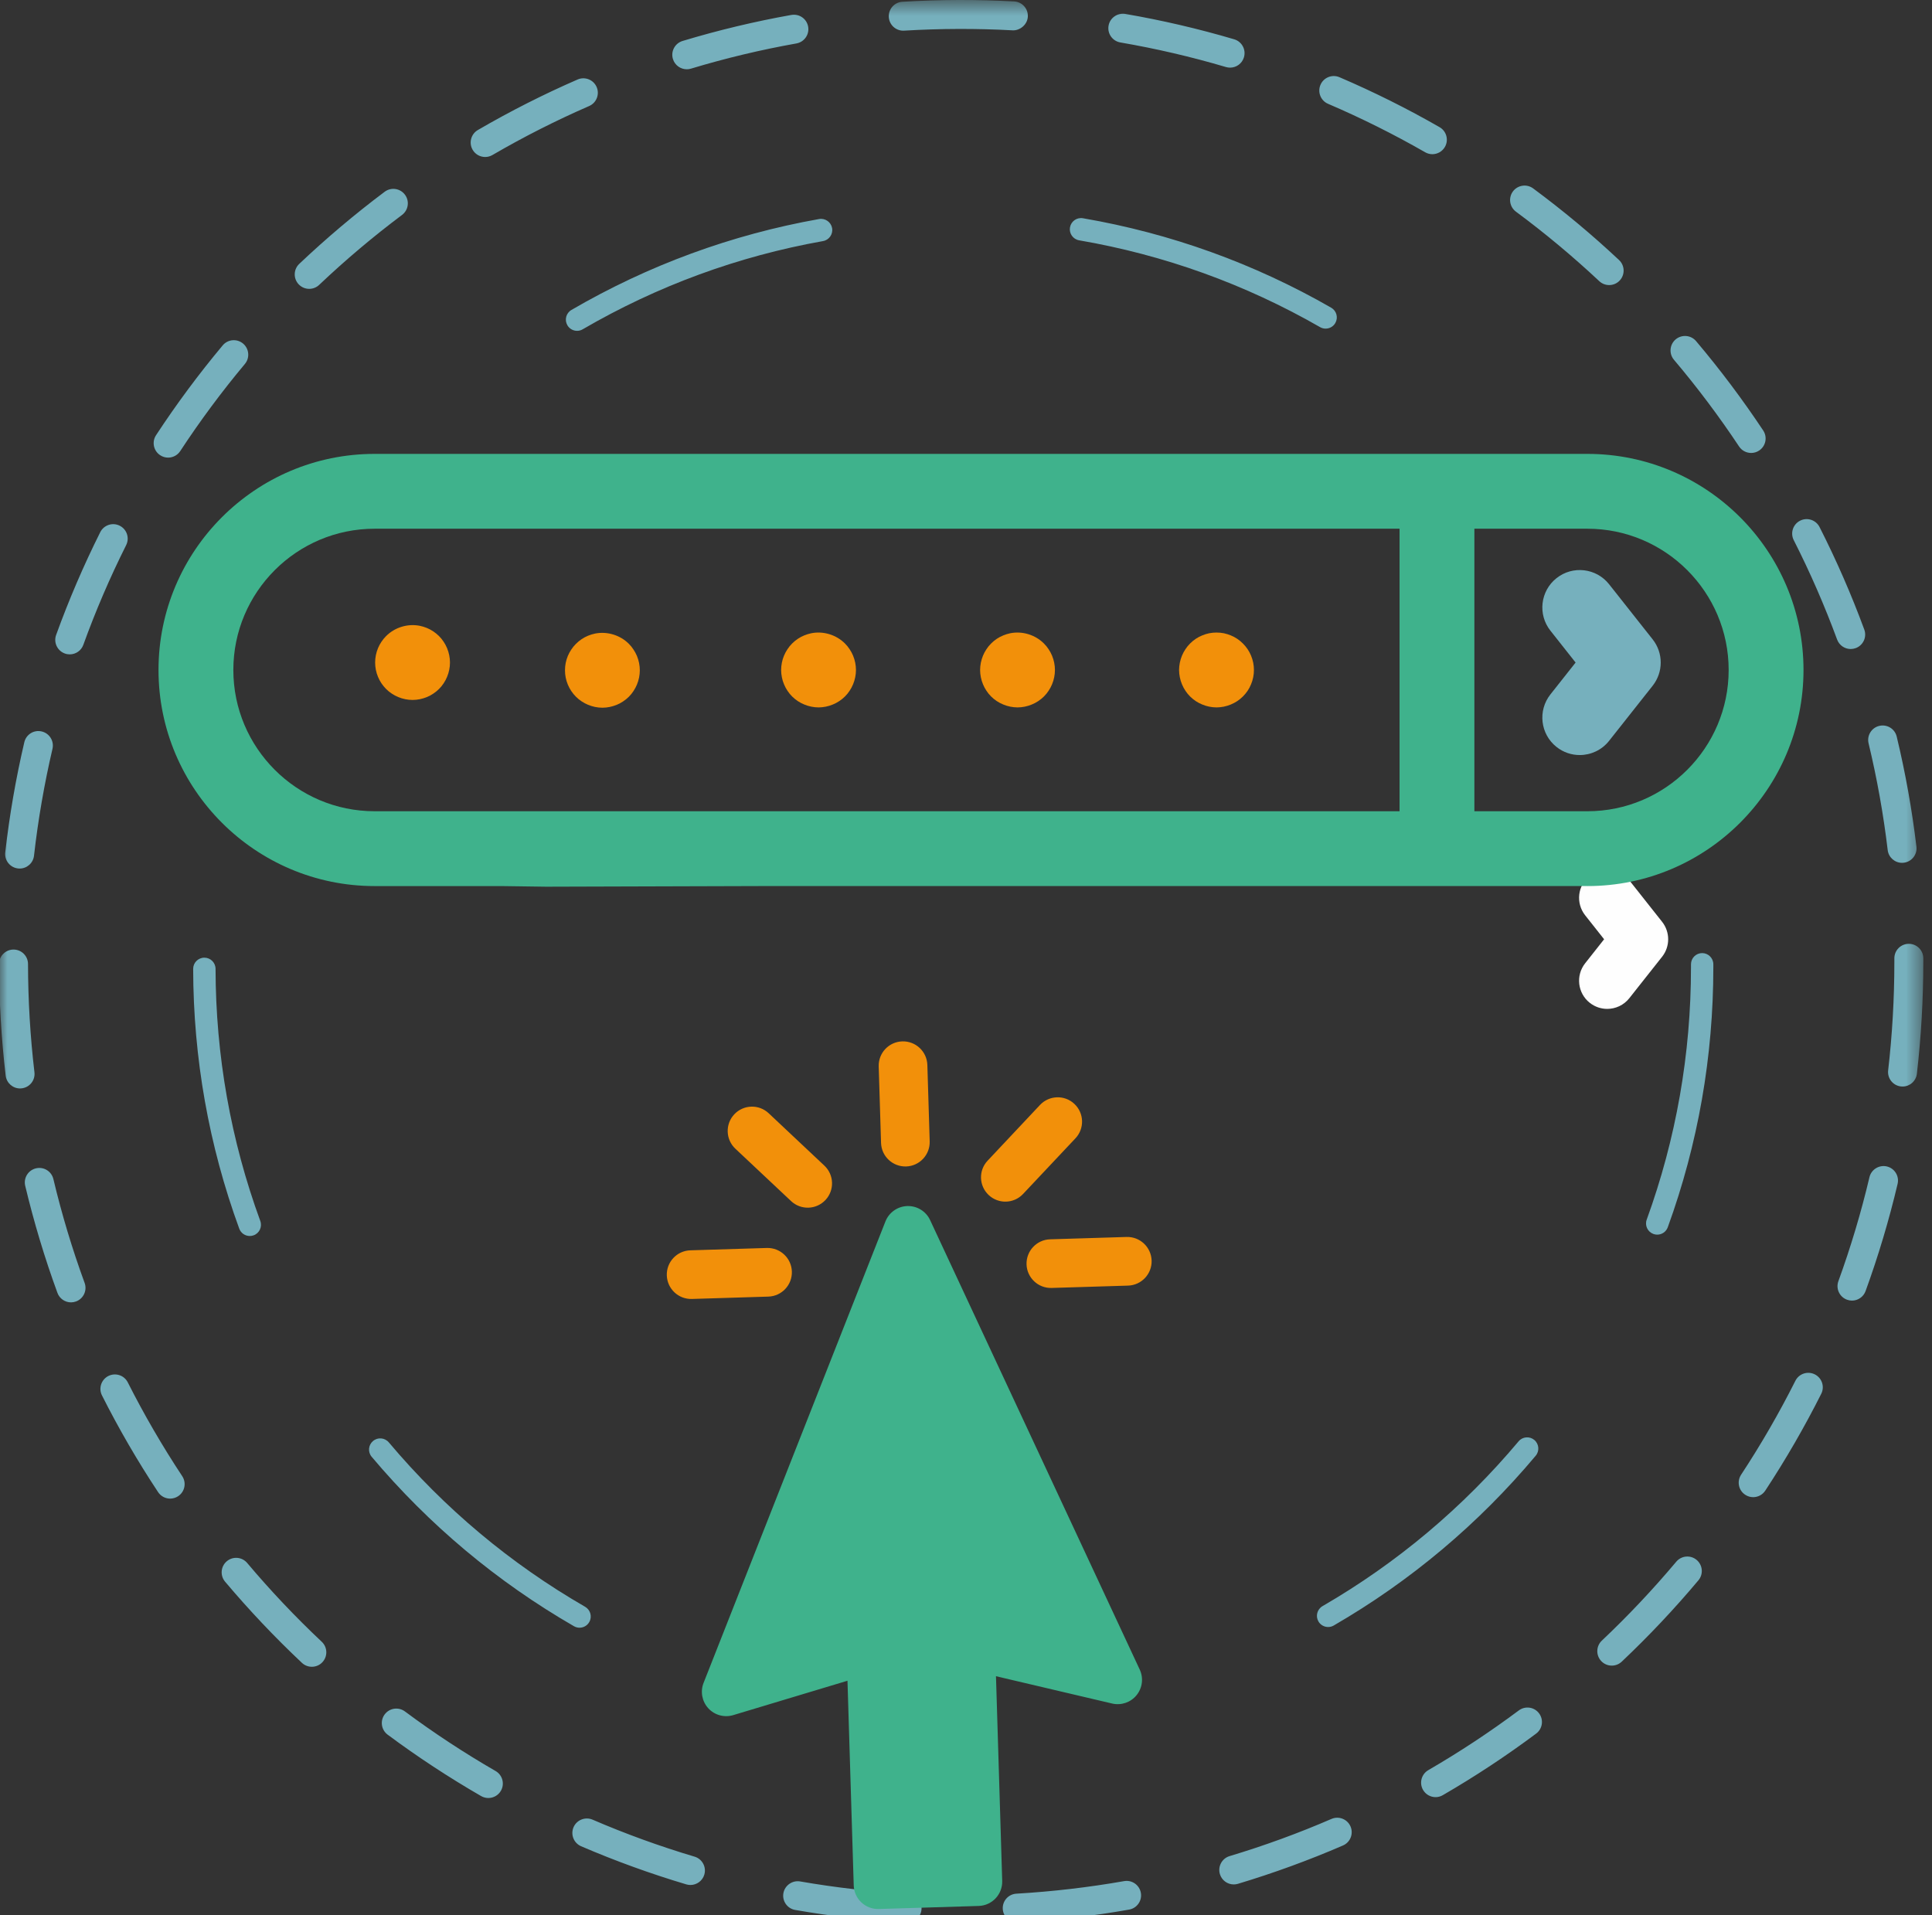 <svg xmlns="http://www.w3.org/2000/svg" xmlns:xlink="http://www.w3.org/1999/xlink" viewBox="0 0 116 115" version="1.1">
    <rect x="0" y="0" width="116" height="115" fill="#333333" stroke="none"/>
    <!-- Generator: sketchtool 60.1 (101010) - https://sketch.com -->
    <title>A926E119-736D-4D64-8960-D1C13DFF490E@1,5x</title>
    <desc>Created with sketchtool.</desc>
    <defs>
        <polygon id="path-load-file" points="9.80762904e-05 0.559 115.534 0.559 115.534 116 9.80762904e-05 116"/>
    </defs>
    <g id="load-file" stroke="none" stroke-width="1" fill="none" Fill-load-file-rule="evenodd">
        <g id="illustration/compte/creation-illustration/motsdepasse/action" transform="translate(0.944, 0)">
            <g id="Group-load-file-36" transform="translate(-1, -1)">
                <g id="Group-load-file-18" transform="translate(0, 0.442)">
                    <path d="M79.647,20.289 C79.534,20.289 79.418,20.26 79.314,20.199 C74.82,17.618 69.953,15.865 64.849,14.987 C64.484,14.925 64.237,14.577 64.299,14.211 C64.364,13.845 64.706,13.598 65.078,13.662 C70.335,14.566 75.352,16.374 79.984,19.033 C80.305,19.219 80.416,19.629 80.231,19.951 C80.108,20.168 79.88,20.289 79.647,20.289 M34.705,20.422 C34.472,20.422 34.248,20.302 34.123,20.088 C33.935,19.767 34.044,19.355 34.365,19.168 C38.981,16.48 43.986,14.643 49.236,13.709 C49.6,13.645 49.95,13.888 50.017,14.253 C50.081,14.618 49.837,14.968 49.472,15.033 C44.377,15.94 39.522,17.723 35.041,20.33 C34.934,20.393 34.819,20.422 34.705,20.422 M99.558,74.688 C99.483,74.688 99.404,74.676 99.329,74.647 C98.98,74.52 98.799,74.135 98.927,73.786 C100.689,68.939 101.585,63.843 101.585,58.639 L101.585,58.456 C101.585,58.085 101.885,57.783 102.255,57.783 C102.626,57.783 102.927,58.085 102.927,58.456 L102.927,58.639 C102.927,64 102.007,69.251 100.191,74.246 C100.091,74.518 99.834,74.688 99.558,74.688 M15.053,74.769 C14.778,74.769 14.521,74.601 14.421,74.328 C12.595,69.339 11.664,64.091 11.654,58.731 C11.653,58.36 11.954,58.059 12.325,58.058 L12.326,58.058 C12.697,58.058 12.998,58.358 12.998,58.729 C13.008,63.932 13.912,69.024 15.684,73.866 C15.812,74.215 15.633,74.602 15.284,74.728 C15.209,74.757 15.13,74.769 15.053,74.769 M79.799,98.246 C79.567,98.246 79.341,98.126 79.216,97.911 C79.031,97.59 79.141,97.179 79.462,96.992 C83.939,94.399 87.898,91.07 91.233,87.099 C91.471,86.812 91.895,86.778 92.18,87.016 C92.463,87.255 92.501,87.679 92.261,87.963 C88.829,92.055 84.749,95.484 80.135,98.156 C80.029,98.217 79.915,98.246 79.799,98.246 M34.852,98.288 C34.739,98.288 34.623,98.259 34.517,98.198 C29.901,95.535 25.814,92.112 22.372,88.026 C22.131,87.742 22.169,87.318 22.453,87.079 C22.736,86.839 23.159,86.875 23.401,87.16 C26.742,91.127 30.709,94.448 35.19,97.033 C35.511,97.219 35.621,97.63 35.435,97.951 C35.312,98.167 35.084,98.288 34.852,98.288" id="Fill-load-file-1" fill="#76B0BD"/>
                    <g id="Group-load-file-5">
                        <mask id="mask-load-file" fill="white">
                            <use xlink:href="#path-load-file"/>
                        </mask>
                        <g id="Clip-load-file"/>
                        <path d="M54.288,2.4 C53.832,2.4 53.449,2.045 53.422,1.584 C53.392,1.104 53.758,0.693 54.236,0.664 C56.461,0.53 58.739,0.523 60.948,0.644 C61.428,0.671 61.795,1.08 61.768,1.559 C61.743,2.039 61.29,2.403 60.854,2.379 C58.713,2.262 56.5,2.269 54.342,2.398 C54.323,2.399 54.306,2.4 54.288,2.4 M73.912,4.619 C73.831,4.619 73.748,4.607 73.666,4.584 C71.591,3.97 69.457,3.474 67.324,3.107 C66.851,3.026 66.534,2.577 66.615,2.103 C66.697,1.631 67.147,1.318 67.619,1.394 C69.818,1.773 72.018,2.285 74.158,2.917 C74.618,3.052 74.881,3.536 74.745,3.996 C74.634,4.374 74.288,4.619 73.912,4.619 M41.291,4.717 C40.918,4.717 40.572,4.475 40.459,4.099 C40.32,3.64 40.58,3.156 41.04,3.017 C43.173,2.373 45.37,1.847 47.57,1.455 C48.045,1.372 48.493,1.685 48.578,2.157 C48.662,2.629 48.348,3.081 47.875,3.166 C45.741,3.546 43.61,4.055 41.542,4.68 C41.458,4.706 41.374,4.717 41.291,4.717 M86.057,9.816 C85.91,9.816 85.762,9.779 85.625,9.7 C83.744,8.621 81.782,7.642 79.796,6.792 C79.354,6.603 79.15,6.092 79.339,5.651 C79.528,5.21 80.039,5.005 80.479,5.194 C82.528,6.071 84.551,7.08 86.49,8.193 C86.906,8.432 87.05,8.962 86.811,9.379 C86.65,9.659 86.357,9.816 86.057,9.816 M29.186,9.984 C28.887,9.984 28.596,9.83 28.434,9.552 C28.193,9.137 28.334,8.605 28.748,8.364 C30.682,7.239 32.695,6.219 34.735,5.332 C35.174,5.141 35.687,5.341 35.879,5.782 C36.07,6.222 35.868,6.734 35.429,6.925 C33.45,7.786 31.497,8.775 29.623,9.866 C29.485,9.946 29.335,9.984 29.186,9.984 M96.672,17.674 C96.459,17.674 96.245,17.596 96.078,17.439 C94.496,15.957 92.812,14.553 91.076,13.267 C90.69,12.981 90.609,12.437 90.894,12.051 C91.18,11.668 91.724,11.585 92.109,11.871 C93.9,13.196 95.636,14.643 97.266,16.171 C97.616,16.5 97.634,17.049 97.306,17.4 C97.135,17.583 96.903,17.674 96.672,17.674 M18.621,17.901 C18.391,17.901 18.161,17.81 17.99,17.63 C17.66,17.282 17.675,16.732 18.023,16.402 C19.642,14.867 21.368,13.41 23.152,12.072 C23.538,11.783 24.081,11.862 24.369,12.247 C24.657,12.63 24.579,13.174 24.195,13.463 C22.464,14.76 20.79,16.173 19.219,17.663 C19.051,17.823 18.836,17.901 18.621,17.901 M105.198,27.754 C104.917,27.754 104.641,27.618 104.474,27.367 C103.275,25.563 101.96,23.811 100.563,22.16 C100.253,21.794 100.299,21.246 100.665,20.935 C101.033,20.627 101.579,20.671 101.89,21.038 C103.33,22.74 104.685,24.546 105.921,26.405 C106.186,26.804 106.078,27.343 105.678,27.609 C105.53,27.708 105.363,27.754 105.198,27.754 M10.15,28.034 C9.987,28.034 9.822,27.988 9.675,27.891 C9.273,27.629 9.162,27.089 9.425,26.688 C10.648,24.823 11.994,23.008 13.426,21.296 C13.734,20.926 14.282,20.879 14.65,21.186 C15.018,21.494 15.067,22.042 14.76,22.41 C13.371,24.071 12.064,25.832 10.878,27.641 C10.711,27.896 10.434,28.034 10.15,28.034 M111.175,39.526 C110.821,39.526 110.489,39.308 110.359,38.958 C109.612,36.93 108.736,34.922 107.755,32.989 C107.537,32.561 107.708,32.038 108.136,31.821 C108.565,31.603 109.086,31.775 109.304,32.202 C110.316,34.196 111.22,36.266 111.99,38.357 C112.156,38.807 111.926,39.306 111.476,39.472 C111.376,39.508 111.274,39.526 111.175,39.526 M4.243,39.847 C4.145,39.847 4.045,39.831 3.948,39.795 C3.496,39.631 3.263,39.133 3.426,38.682 C4.184,36.586 5.076,34.508 6.076,32.509 C6.291,32.081 6.813,31.907 7.242,32.122 C7.672,32.337 7.846,32.858 7.631,33.288 C6.66,35.226 5.795,37.24 5.06,39.273 C4.933,39.627 4.599,39.847 4.243,39.847 M114.258,52.364 C113.824,52.364 113.448,52.039 113.396,51.597 C113.14,49.449 112.754,47.293 112.248,45.189 C112.136,44.722 112.423,44.253 112.89,44.141 C113.358,44.03 113.825,44.316 113.937,44.783 C114.459,46.953 114.857,49.176 115.121,51.391 C115.179,51.868 114.838,52.3 114.361,52.357 C114.327,52.361 114.292,52.364 114.258,52.364 M1.235,52.707 C1.203,52.707 1.17,52.705 1.137,52.701 C0.659,52.646 0.317,52.216 0.371,51.739 C0.623,49.518 1.008,47.292 1.516,45.124 C1.625,44.656 2.086,44.365 2.559,44.475 C3.026,44.585 3.316,45.051 3.207,45.519 C2.716,47.622 2.342,49.781 2.098,51.935 C2.048,52.379 1.672,52.707 1.235,52.707 M114.287,65.795 C114.254,65.795 114.221,65.793 114.186,65.789 C113.71,65.734 113.368,65.302 113.423,64.826 C113.671,62.68 113.796,60.493 113.796,58.324 L113.796,58.094 C113.796,57.615 114.185,57.226 114.665,57.226 C115.144,57.226 115.534,57.615 115.534,58.094 L115.534,58.324 C115.534,60.559 115.404,62.814 115.149,65.025 C115.098,65.468 114.723,65.795 114.287,65.795 M1.26,65.91 C0.825,65.91 0.45,65.584 0.397,65.142 C0.138,62.934 0.004,60.679 9.80762904e-05,58.441 C-0.001,57.961 0.388,57.571 0.867,57.571 L0.869,57.571 C1.349,57.571 1.737,57.959 1.738,58.438 C1.742,60.61 1.871,62.796 2.124,64.939 C2.18,65.416 1.839,65.847 1.362,65.903 C1.328,65.908 1.294,65.91 1.26,65.91 M111.252,78.648 C111.153,78.648 111.053,78.631 110.955,78.595 C110.504,78.432 110.271,77.933 110.435,77.482 C111.175,75.447 111.803,73.347 112.3,71.24 C112.411,70.772 112.884,70.484 113.345,70.593 C113.812,70.704 114.101,71.171 113.991,71.639 C113.478,73.812 112.831,75.977 112.068,78.076 C111.94,78.429 111.606,78.648 111.252,78.648 M4.32,78.754 C3.966,78.754 3.633,78.535 3.504,78.182 C2.737,76.088 2.087,73.923 1.569,71.753 C1.459,71.286 1.747,70.818 2.214,70.707 C2.681,70.594 3.149,70.883 3.261,71.35 C3.762,73.456 4.392,75.553 5.137,77.586 C5.301,78.036 5.069,78.535 4.619,78.7 C4.52,78.736 4.42,78.754 4.32,78.754 M105.318,90.45 C105.154,90.45 104.988,90.403 104.842,90.306 C104.44,90.043 104.33,89.504 104.594,89.103 C105.786,87.291 106.883,85.393 107.853,83.463 C108.068,83.035 108.589,82.861 109.02,83.077 C109.449,83.293 109.622,83.815 109.406,84.244 C108.405,86.234 107.274,88.19 106.045,90.058 C105.878,90.312 105.601,90.45 105.318,90.45 M10.273,90.537 C9.991,90.537 9.715,90.399 9.548,90.147 C8.313,88.281 7.18,86.328 6.179,84.341 C5.962,83.914 6.135,83.391 6.562,83.174 C6.995,82.959 7.514,83.131 7.729,83.559 C8.701,85.485 9.801,87.379 10.997,89.188 C11.262,89.588 11.152,90.128 10.752,90.392 C10.604,90.49 10.437,90.537 10.273,90.537 M96.829,100.564 C96.599,100.564 96.368,100.473 96.197,100.292 C95.868,99.943 95.884,99.393 96.232,99.064 C97.809,97.574 99.311,95.98 100.701,94.325 C101.009,93.957 101.557,93.909 101.925,94.218 C102.292,94.527 102.34,95.075 102.031,95.442 C100.6,97.148 99.051,98.792 97.426,100.327 C97.258,100.485 97.043,100.564 96.829,100.564 M18.779,100.633 C18.565,100.633 18.351,100.555 18.184,100.398 C16.557,98.867 15.004,97.226 13.568,95.521 C13.26,95.154 13.307,94.606 13.674,94.297 C14.039,93.989 14.589,94.034 14.898,94.402 C16.29,96.055 17.796,97.647 19.375,99.132 C19.725,99.462 19.741,100.011 19.412,100.36 C19.241,100.543 19.011,100.633 18.779,100.633 M86.251,108.461 C85.951,108.461 85.659,108.305 85.498,108.027 C85.258,107.612 85.399,107.08 85.814,106.839 C87.684,105.755 89.513,104.548 91.248,103.254 C91.634,102.967 92.177,103.046 92.464,103.43 C92.751,103.815 92.672,104.359 92.287,104.646 C90.498,105.981 88.614,107.225 86.685,108.342 C86.549,108.422 86.398,108.461 86.251,108.461 M29.377,108.513 C29.229,108.513 29.081,108.476 28.944,108.397 C27.014,107.284 25.125,106.043 23.331,104.71 C22.946,104.423 22.866,103.879 23.152,103.494 C23.438,103.11 23.981,103.029 24.368,103.315 C26.107,104.608 27.939,105.812 29.811,106.892 C30.227,107.131 30.37,107.663 30.131,108.079 C29.97,108.357 29.678,108.513 29.377,108.513 M74.133,113.702 C73.759,113.702 73.413,113.459 73.301,113.083 C73.163,112.623 73.424,112.138 73.883,112.001 C75.955,111.379 78.013,110.629 80.001,109.768 C80.442,109.578 80.953,109.781 81.143,110.22 C81.334,110.661 81.131,111.172 80.69,111.363 C78.641,112.25 76.518,113.024 74.383,113.665 C74.299,113.69 74.215,113.702 74.133,113.702 M41.511,113.735 C41.429,113.735 41.346,113.723 41.263,113.699 C39.124,113.062 36.999,112.292 34.946,111.409 C34.506,111.219 34.303,110.708 34.492,110.267 C34.683,109.826 35.195,109.626 35.634,109.812 C37.623,110.669 39.684,111.416 41.759,112.034 C42.219,112.171 42.48,112.654 42.344,113.114 C42.231,113.491 41.886,113.735 41.511,113.735 M61.13,115.993 C60.673,115.993 60.29,115.636 60.264,115.175 C60.235,114.696 60.601,114.285 61.08,114.257 C63.245,114.13 65.422,113.877 67.549,113.503 C68.02,113.419 68.471,113.735 68.555,114.208 C68.638,114.68 68.322,115.13 67.85,115.213 C65.657,115.6 63.413,115.862 61.182,115.992 C61.164,115.993 61.147,115.993 61.13,115.993 M54.519,116 C54.503,116 54.486,116 54.47,115.999 C52.237,115.873 49.993,115.616 47.8,115.234 C47.327,115.152 47.01,114.702 47.092,114.229 C47.175,113.756 47.633,113.442 48.097,113.522 C50.225,113.892 52.402,114.141 54.567,114.263 C55.047,114.291 55.413,114.701 55.386,115.18 C55.36,115.642 54.976,116 54.519,116" id="Fill-load-file-3" fill="#76B0BD" mask="url(#mask-load-file)"/>
                    </g>
                    <path d="M60.23,113.489 L59.856,101.2 L66.829,102.84 C67.374,102.968 67.944,102.774 68.296,102.34 C68.65,101.906 68.724,101.307 68.487,100.801 L55.901,73.814 C55.656,73.285 55.117,72.954 54.533,72.971 C53.95,72.989 53.432,73.353 53.218,73.896 L42.3,101.601 C42.094,102.122 42.206,102.714 42.584,103.127 C42.964,103.539 43.544,103.697 44.081,103.536 L50.94,101.472 L51.315,113.761 C51.327,114.149 51.492,114.515 51.773,114.781 C52.056,115.047 52.431,115.189 52.819,115.177 L58.816,114.994 C59.623,114.969 60.255,114.296 60.23,113.489" id="Fill-load-file-6" fill="#3FB28C"/>
                    <path d="M55.736,64.5 C55.711,63.693 55.037,63.06 54.231,63.084 C53.423,63.108 52.79,63.782 52.815,64.589 L52.955,69.178 C52.967,69.581 53.141,69.941 53.414,70.197 C53.686,70.453 54.056,70.605 54.46,70.594 C55.266,70.569 55.9,69.896 55.876,69.088 L55.736,64.5 Z" id="Fill-load-file-8" fill="#F2900A"/>
                    <path d="M49.617,72.609 C50.17,72.021 50.14,71.097 49.553,70.545 L46.209,67.399 C45.622,66.846 44.697,66.875 44.144,67.462 C43.592,68.049 43.62,68.974 44.207,69.527 L47.552,72.672 C48.139,73.225 49.063,73.197 49.617,72.609" id="Fill-load-file-10" fill="#F2900A"/>
                    <path d="M46.096,75.488 L41.507,75.629 C40.7,75.653 40.067,76.327 40.092,77.134 C40.104,77.536 40.279,77.896 40.551,78.153 C40.823,78.409 41.194,78.561 41.597,78.549 L46.185,78.408 C46.992,78.384 47.625,77.711 47.601,76.904 C47.576,76.097 46.903,75.464 46.096,75.488" id="Fill-load-file-12" fill="#F2900A"/>
                    <path d="M59.417,72.309 C60.004,72.862 60.93,72.834 61.482,72.246 L64.628,68.903 C65.181,68.316 65.152,67.391 64.564,66.838 C63.978,66.285 63.053,66.314 62.5,66.9 L59.354,70.246 C58.801,70.832 58.829,71.757 59.417,72.309" id="Fill-load-file-14" fill="#F2900A"/>
                    <path d="M62.151,77.491 C62.422,77.748 62.794,77.9 63.196,77.888 L67.784,77.748 C68.591,77.723 69.225,77.05 69.201,76.242 C69.174,75.436 68.502,74.803 67.695,74.827 L63.106,74.968 C62.3,74.992 61.667,75.666 61.691,76.472 C61.703,76.876 61.879,77.235 62.151,77.491" id="Fill-load-file-16" fill="#F2900A"/>
                </g>
                <g id="Group-load-file-35" transform="translate(9, 27.442)">
                    <path d="M88.883,26.416 C88.304,25.684 87.24,25.559 86.508,26.139 C85.776,26.717 85.652,27.78 86.231,28.513 L87.369,29.953 L86.231,31.394 C85.652,32.126 85.776,33.189 86.508,33.769 C86.819,34.014 87.189,34.133 87.556,34.133 C88.055,34.133 88.549,33.913 88.883,33.491 L90.851,31.002 C91.337,30.388 91.337,29.52 90.851,28.904 L88.883,26.416 Z" id="Fill-load-file-19" fill="#FEFEFE"/>
                    <path d="M86.366,22.266 L79.58,22.266 L79.58,5.303 L86.366,5.303 C91.043,5.303 94.847,9.108 94.847,13.785 C94.847,18.461 91.043,22.266 86.366,22.266 L86.366,22.266 Z M26.683,22.266 L26.01,22.266 L13.548,22.266 C8.871,22.266 5.066,18.461 5.066,13.785 C5.066,9.108 8.871,5.303 13.548,5.303 L75.087,5.303 L75.087,22.266 L35.02,22.266 L26.683,22.266 Z M36.846,26.758 L77.334,26.758 L86.366,26.758 L86.366,26.759 C93.52,26.759 99.341,20.939 99.341,13.785 C99.341,6.63 93.52,0.81 86.366,0.81 L77.334,0.81 L13.548,0.81 C6.393,0.81 0.573,6.63 0.573,13.785 C0.573,20.939 6.393,26.759 13.548,26.759 L21.152,26.759 L23.847,26.797 L36.846,26.758 Z" id="Fill-load-file-21" fill="#3FB28C"/>
                    <path d="M87.669,8.638 C86.899,7.664 85.486,7.499 84.514,8.269 C83.54,9.038 83.375,10.451 84.145,11.424 L85.657,13.338 L84.145,15.252 C83.375,16.225 83.54,17.638 84.514,18.408 C84.926,18.734 85.417,18.892 85.905,18.892 C86.568,18.892 87.226,18.599 87.669,18.038 L90.283,14.732 C90.93,13.915 90.93,12.761 90.283,11.945 L87.669,8.638 Z" id="Fill-load-file-23" fill="#76B0BD"/>
                    <path d="M13.751,14.195 C13.807,14.333 13.877,14.463 13.958,14.584 C14.041,14.708 14.135,14.822 14.238,14.925 C14.342,15.029 14.456,15.124 14.58,15.204 C14.701,15.285 14.831,15.355 14.966,15.411 C15.104,15.467 15.242,15.509 15.387,15.539 C15.532,15.568 15.679,15.584 15.826,15.584 C15.973,15.584 16.119,15.568 16.265,15.539 C16.408,15.509 16.55,15.467 16.685,15.411 C16.819,15.355 16.952,15.285 17.073,15.204 C17.194,15.124 17.312,15.029 17.415,14.925 C17.519,14.822 17.612,14.708 17.693,14.584 C17.774,14.463 17.844,14.333 17.9,14.195 C17.956,14.06 17.999,13.92 18.028,13.776 C18.058,13.632 18.073,13.483 18.073,13.338 C18.073,13.191 18.058,13.043 18.028,12.897 C17.999,12.756 17.956,12.614 17.9,12.477 C17.844,12.342 17.774,12.212 17.693,12.091 C17.612,11.966 17.519,11.852 17.415,11.749 C17.312,11.646 17.194,11.551 17.073,11.468 C16.952,11.387 16.819,11.318 16.685,11.261 C16.55,11.206 16.408,11.163 16.265,11.133 C15.534,10.988 14.76,11.225 14.238,11.749 C14.135,11.852 14.041,11.966 13.958,12.091 C13.877,12.212 13.807,12.342 13.751,12.477 C13.694,12.614 13.652,12.756 13.623,12.897 C13.594,13.043 13.58,13.191 13.58,13.338 C13.58,13.483 13.594,13.632 13.623,13.776 C13.652,13.92 13.694,14.061 13.751,14.195" id="Fill-load-file-25" fill="#F2900A"/>
                    <path d="M25.149,14.661 C25.206,14.798 25.276,14.929 25.357,15.05 C25.439,15.173 25.534,15.288 25.637,15.391 C25.741,15.495 25.855,15.589 25.979,15.67 C26.099,15.751 26.23,15.82 26.364,15.876 C26.503,15.932 26.643,15.975 26.785,16.005 C26.93,16.033 27.079,16.05 27.226,16.05 C27.372,16.05 27.52,16.033 27.663,16.005 C27.806,15.975 27.948,15.932 28.084,15.876 C28.221,15.82 28.351,15.751 28.471,15.67 C28.596,15.589 28.71,15.495 28.814,15.391 C28.918,15.288 29.011,15.173 29.091,15.05 C29.172,14.929 29.242,14.798 29.299,14.661 C29.355,14.526 29.398,14.385 29.427,14.241 C29.456,14.098 29.471,13.949 29.471,13.803 C29.471,13.657 29.456,13.509 29.427,13.363 C29.398,13.222 29.355,13.08 29.299,12.942 C29.242,12.807 29.172,12.678 29.091,12.557 C29.011,12.432 28.918,12.318 28.814,12.215 C28.293,11.691 27.517,11.453 26.785,11.598 C26.643,11.628 26.503,11.671 26.364,11.727 C26.23,11.783 26.099,11.852 25.979,11.933 C25.855,12.016 25.741,12.111 25.637,12.215 C25.534,12.318 25.439,12.432 25.357,12.557 C25.276,12.678 25.206,12.807 25.149,12.942 C25.093,13.08 25.05,13.222 25.021,13.363 C24.992,13.509 24.979,13.657 24.979,13.803 C24.979,13.949 24.992,14.098 25.021,14.241 C25.05,14.385 25.093,14.526 25.149,14.661" id="Fill-load-file-27" fill="#F2900A"/>
                    <path d="M38.129,14.643 C38.186,14.78 38.255,14.911 38.336,15.031 C38.417,15.155 38.511,15.27 38.614,15.373 C38.718,15.476 38.832,15.57 38.956,15.652 C39.077,15.732 39.207,15.802 39.345,15.857 C39.48,15.914 39.621,15.957 39.765,15.986 C39.908,16.015 40.057,16.032 40.202,16.032 C40.349,16.032 40.497,16.015 40.641,15.986 C40.784,15.957 40.926,15.914 41.061,15.857 C41.198,15.802 41.328,15.732 41.449,15.652 C41.573,15.57 41.688,15.476 41.791,15.373 C41.895,15.27 41.988,15.155 42.069,15.031 C42.15,14.911 42.22,14.78 42.276,14.643 C42.332,14.508 42.375,14.367 42.404,14.223 C42.434,14.079 42.449,13.931 42.449,13.784 C42.449,13.639 42.434,13.491 42.404,13.344 C42.377,13.204 42.332,13.062 42.276,12.924 C42.22,12.789 42.15,12.659 42.069,12.539 C41.988,12.414 41.895,12.3 41.791,12.197 C41.27,11.672 40.492,11.434 39.765,11.579 C39.621,11.61 39.48,11.652 39.342,11.709 C39.207,11.764 39.077,11.834 38.956,11.915 C38.832,11.998 38.718,12.092 38.614,12.197 C38.511,12.3 38.417,12.414 38.336,12.539 C38.255,12.659 38.186,12.789 38.129,12.924 C38.073,13.062 38.028,13.204 38.001,13.344 C37.972,13.491 37.956,13.639 37.956,13.784 C37.956,13.931 37.972,14.079 38.001,14.223 C38.028,14.367 38.073,14.508 38.129,14.643" id="Fill-load-file-29" fill="#F2900A"/>
                    <path d="M50.076,14.643 C50.133,14.78 50.202,14.911 50.283,15.031 C50.363,15.155 50.458,15.27 50.561,15.373 C50.665,15.476 50.779,15.57 50.903,15.652 C51.024,15.732 51.154,15.802 51.292,15.857 C51.427,15.914 51.567,15.957 51.712,15.986 C51.855,16.015 52.004,16.032 52.149,16.032 C52.296,16.032 52.444,16.015 52.588,15.986 C52.731,15.957 52.873,15.914 53.008,15.857 C53.144,15.802 53.275,15.732 53.396,15.652 C53.52,15.57 53.635,15.476 53.738,15.373 C53.842,15.27 53.935,15.155 54.016,15.031 C54.097,14.911 54.167,14.78 54.223,14.643 C54.279,14.508 54.324,14.367 54.351,14.223 C54.381,14.079 54.396,13.931 54.396,13.784 C54.396,13.639 54.381,13.491 54.351,13.344 C54.324,13.204 54.279,13.062 54.223,12.924 C54.167,12.789 54.097,12.659 54.016,12.539 C53.935,12.414 53.842,12.3 53.738,12.197 C53.217,11.672 52.439,11.434 51.712,11.579 C51.567,11.61 51.427,11.652 51.292,11.709 C51.154,11.764 51.024,11.834 50.903,11.915 C50.779,11.998 50.665,12.092 50.561,12.197 C50.458,12.3 50.363,12.414 50.283,12.539 C50.202,12.659 50.133,12.789 50.076,12.924 C50.02,13.062 49.977,13.204 49.948,13.344 C49.919,13.491 49.903,13.639 49.903,13.784 C49.903,13.931 49.919,14.079 49.948,14.223 C49.977,14.367 50.02,14.508 50.076,14.643" id="Fill-load-file-31" fill="#F2900A"/>
                    <path d="M62.023,14.643 C62.08,14.78 62.148,14.911 62.23,15.031 C62.31,15.155 62.406,15.27 62.508,15.373 C62.611,15.476 62.727,15.57 62.849,15.652 C62.971,15.732 63.102,15.802 63.239,15.857 C63.373,15.914 63.514,15.957 63.658,15.986 C63.803,16.015 63.95,16.032 64.097,16.032 C64.243,16.032 64.391,16.015 64.537,15.986 C64.678,15.957 64.82,15.914 64.957,15.857 C65.091,15.802 65.222,15.732 65.344,15.652 C65.466,15.57 65.582,15.476 65.684,15.373 C65.788,15.27 65.882,15.155 65.966,15.031 C66.046,14.911 66.117,14.78 66.171,14.643 C66.228,14.508 66.272,14.367 66.3,14.223 C66.331,14.079 66.343,13.931 66.343,13.784 C66.343,13.639 66.331,13.491 66.3,13.344 C66.272,13.204 66.228,13.062 66.171,12.924 C66.117,12.789 66.046,12.659 65.966,12.539 C65.882,12.414 65.788,12.3 65.684,12.197 C65.582,12.092 65.466,11.998 65.344,11.915 C65.222,11.834 65.091,11.764 64.957,11.709 C64.82,11.652 64.678,11.61 64.537,11.579 C64.248,11.523 63.949,11.523 63.658,11.579 C63.514,11.61 63.373,11.652 63.239,11.709 C63.102,11.764 62.971,11.834 62.849,11.915 C62.727,11.998 62.611,12.092 62.508,12.197 C62.406,12.3 62.31,12.414 62.23,12.539 C62.148,12.659 62.08,12.789 62.023,12.924 C61.967,13.062 61.923,13.204 61.895,13.344 C61.867,13.491 61.849,13.639 61.849,13.784 C61.849,13.931 61.867,14.079 61.895,14.223 C61.923,14.367 61.967,14.508 62.023,14.643" id="Fill-load-file-33" fill="#F2900A"/>
                </g>
            </g>
        </g>
    </g>
</svg>